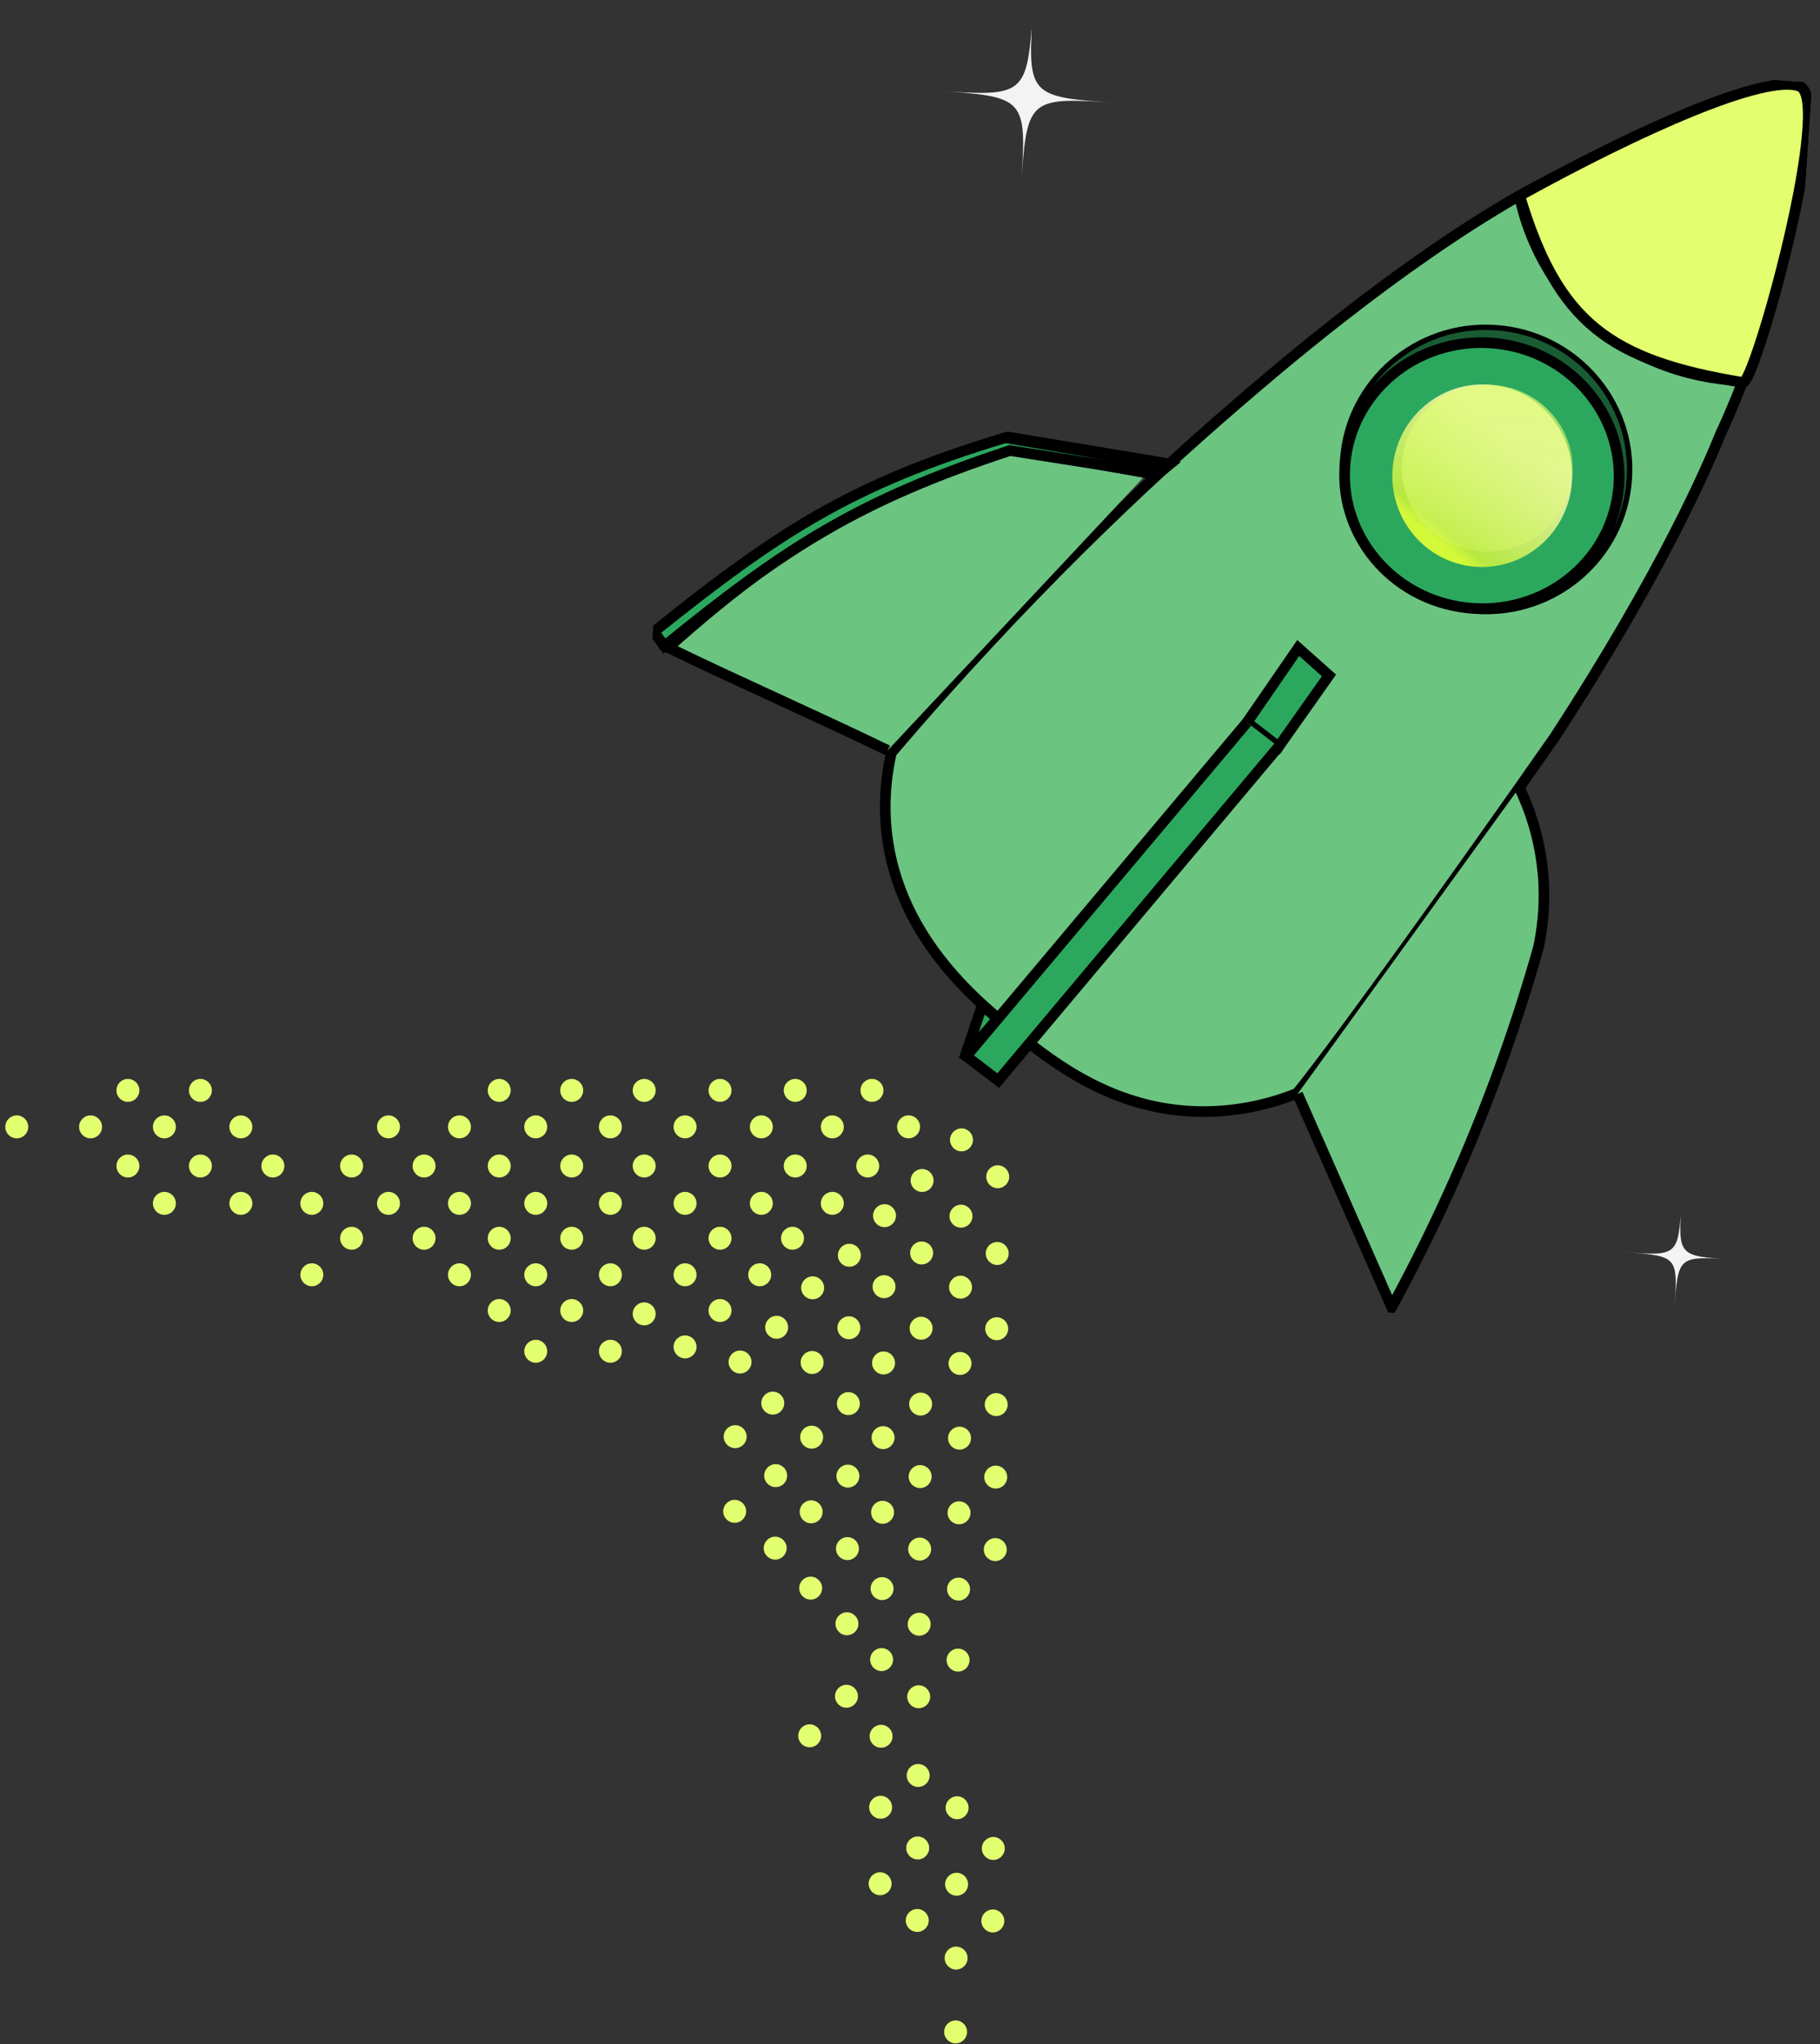 <svg width="171" height="192" viewBox="0 0 171 192" fill="none" xmlns="http://www.w3.org/2000/svg">
<rect x="0" y="0" width="171" height="192" fill="#333333" stroke="none"/>
<g clip-path="url(#clip0_121_2)">
<path d="M83.758 70.692C96.144 56.151 107.528 45.42 116.123 38.019C119.559 35.055 131.23 24.95 142.751 18.38C142.751 18.38 150.537 13.943 162.324 9.379C162.837 9.179 163.178 9.071 163.579 8.945C166.503 8.017 168.198 7.481 169.13 8.154C170.049 8.818 169.895 10.439 169.585 13.687C169.444 15.16 169.193 16.404 168.691 18.893C168.352 20.57 168.068 21.834 168.017 22.057C165.627 32.46 161.711 40.631 161.711 40.631C160.469 43.67 156.376 53.421 146.066 69.246C145.996 69.355 144.788 71.081 142.929 73.722C137.515 81.402 126.561 96.823 121.869 102.698C119.882 103.49 116.692 104.473 112.74 104.413C104.691 104.288 99.129 99.911 95.715 97.216C92.284 94.51 84.464 88.348 83.316 78.284C82.951 75.09 83.362 72.414 83.754 70.682L83.758 70.692Z" fill="#6CC481" stroke="black" stroke-miterlimit="10"/>
<path d="M142.75 73.977C143.677 75.915 144.873 79.084 145.046 83.128C145.141 85.441 144.88 87.434 144.55 88.981C143.405 93.049 142.019 97.345 140.346 101.816C137.375 109.756 134.049 116.751 130.756 122.789C127.793 116.092 124.879 109.448 121.916 102.756" fill="#6CC481"/>
<path d="M142.75 73.977C143.677 75.915 144.873 79.084 145.046 83.128C145.141 85.441 144.88 87.434 144.55 88.981C143.405 93.049 142.019 97.345 140.346 101.816C137.375 109.756 134.049 116.751 130.756 122.789C127.793 116.092 124.879 109.448 121.916 102.756" stroke="black" stroke-miterlimit="10"/>
<path d="M107.815 44.436C103.326 43.638 98.837 42.84 94.348 42.041C91.577 42.946 88.656 44.046 85.642 45.397C75.838 49.797 68.398 55.803 62.78 60.828C69.708 64.186 76.471 67.13 83.398 70.488" fill="#6CC481"/>
<path d="M107.815 44.436C103.326 43.638 98.837 42.84 94.348 42.041C91.577 42.946 88.656 44.046 85.642 45.397C75.838 49.797 68.398 55.803 62.78 60.828C69.708 64.186 76.471 67.13 83.398 70.488" stroke="black" stroke-miterlimit="10"/>
<path d="M62.594 60.542C62.279 60.132 61.969 59.718 61.654 59.308C66.739 54.901 73.702 49.834 82.692 45.637C86.955 43.648 91.007 42.168 94.697 41.052C99.75 41.892 104.803 42.731 109.861 43.571" stroke="black" stroke-miterlimit="10"/>
<path d="M61.444 59.339L62.42 60.69C73.775 51.466 80.605 47.011 94.891 42.32L108.803 44.503L109.768 43.719L94.452 41.115C79.789 45.522 72.969 50.134 61.444 59.339Z" fill="#2CA85E" stroke="black"/>
<path d="M142.751 18.38C143.191 20.475 144.457 25.068 148.412 29.147C154.389 35.316 162.046 35.712 163.777 35.762" stroke="black" stroke-miterlimit="10"/>
<path d="M121.975 60.87L124.865 63.444L120.13 70.148L117.162 67.859L121.975 60.87Z" fill="#2CA85E" stroke="black" stroke-miterlimit="10"/>
<path d="M120.13 70.148L93.784 101.506L90.785 99.215L117.162 67.859" fill="#2CA85E"/>
<path d="M120.13 70.148L93.784 101.506L90.785 99.215L117.162 67.859" stroke="black" stroke-miterlimit="10"/>
<path d="M92.354 94.411L90.785 99.215" stroke="black" stroke-miterlimit="10"/>
<path d="M153.087 45.006C152.589 52.361 146.158 57.92 138.716 57.416C131.275 56.912 125.651 50.537 126.149 43.182C126.647 35.828 133.079 30.269 140.52 30.773C147.962 31.277 153.585 37.652 153.087 45.006Z" fill="#195C34" stroke="black" stroke-width="0.5"/>
<path d="M152.097 45.551C151.632 52.42 145.506 57.625 138.384 57.143C131.261 56.66 125.892 50.677 126.358 43.808C126.823 36.94 132.949 31.735 140.071 32.217C147.194 32.699 152.563 38.683 152.097 45.551Z" fill="#2CA85E" stroke="black"/>
<ellipse cx="139.266" cy="44.685" rx="8.447" ry="8.574" transform="rotate(3.874 139.266 44.685)" fill="url(#paint0_linear_121_2)"/>
<ellipse cx="139.727" cy="43.978" rx="8.034" ry="7.838" transform="rotate(3.874 139.727 43.978)" fill="url(#paint1_linear_121_2)"/>
<path d="M169.096 8.106C165.883 6.88 154.071 12.145 142.784 18.382C146.363 30.315 151.229 33.855 163.757 35.929C164.878 36.109 172.31 9.331 169.096 8.106Z" fill="#E3FF6F" stroke="black"/>
<path d="M92.288 94.433L90.662 99.246L93.724 95.67L92.288 94.433Z" fill="#2CA85E" stroke="black"/>
<g clip-path="url(#clip1_121_2)">
<path d="M95.901 17.945C96.504 9.052 96.544 9.099 87.68 8.499C96.544 9.099 96.498 9.14 97.1 0.247C96.498 9.14 96.457 9.093 105.322 9.694C96.457 9.093 96.504 9.052 95.901 17.945Z" fill="#F3F3F3"/>
</g>
<g clip-path="url(#clip2_121_2)">
<path d="M157.316 123.099C157.665 117.95 157.688 117.977 152.556 117.63C157.688 117.977 157.661 118.001 158.01 112.852C157.661 118.001 157.638 117.974 162.77 118.321C157.638 117.974 157.665 117.95 157.316 123.099Z" fill="#F3F3F3"/>
</g>
</g>
<circle r="1.078" transform="matrix(0.007 -1 -1 -0.007 89.787 190.863)" fill="#E2FF6F"/>
<circle r="1.078" transform="matrix(0.007 -1 -1 -0.007 89.833 183.929)" fill="#E2FF6F"/>
<circle r="1.078" transform="matrix(0.007 -1 -1 -0.007 93.282 180.442)" fill="#E2FF6F"/>
<circle r="1.078" transform="matrix(0.007 -1 -1 -0.007 86.18 180.395)" fill="#E2FF6F"/>
<circle r="1.078" transform="matrix(0.007 -1 -1 -0.007 89.879 176.994)" fill="#E2FF6F"/>
<circle r="1.078" transform="matrix(0.007 -1 -1 -0.007 93.326 173.632)" fill="#E2FF6F"/>
<circle r="1.078" transform="matrix(0.007 -1 -1 -0.007 89.926 169.808)" fill="#E2FF6F"/>
<circle r="1.078" transform="matrix(0.007 -1 -1 -0.007 86.225 173.586)" fill="#E2FF6F"/>
<circle r="1.078" transform="matrix(0.007 -1 -1 -0.007 82.693 176.946)" fill="#E2FF6F"/>
<circle r="1.078" transform="matrix(0.007 -1 -1 -0.007 82.74 169.761)" fill="#E2FF6F"/>
<circle r="1.078" transform="matrix(0.007 -1 -1 -0.007 86.269 166.776)" fill="#E2FF6F"/>
<circle r="1.078" transform="matrix(0.007 -1 -1 -0.007 82.784 163.093)" fill="#E2FF6F"/>
<circle r="1.078" transform="matrix(0.007 -1 -1 -0.007 76.075 163.049)" fill="#E2FF6F"/>
<circle r="1.078" transform="matrix(0.007 -1 -1 -0.007 79.53 159.335)" fill="#E2FF6F"/>
<circle r="1.078" transform="matrix(0.007 -1 -1 -0.007 86.318 159.38)" fill="#E2FF6F"/>
<circle r="1.078" transform="matrix(0.007 -1 -1 -0.007 90.017 155.938)" fill="#E2FF6F"/>
<circle r="1.078" transform="matrix(0.007 -1 -1 -0.007 82.832 155.891)" fill="#E2FF6F"/>
<circle r="1.078" transform="matrix(0.007 -1 -1 -0.007 86.363 152.57)" fill="#E2FF6F"/>
<circle r="1.078" transform="matrix(0.007 -1 -1 -0.007 79.575 152.526)" fill="#E2FF6F"/>
<circle r="1.078" transform="matrix(0.007 -1 -1 -0.007 82.876 149.223)" fill="#E2FF6F"/>
<circle r="1.078" transform="matrix(0.007 -1 -1 -0.007 90.061 149.27)" fill="#E2FF6F"/>
<circle r="1.078" transform="matrix(0.007 -1 -1 -0.007 93.511 145.557)" fill="#E2FF6F"/>
<circle r="1.078" transform="matrix(0.007 -1 -1 -0.007 86.409 145.51)" fill="#E2FF6F"/>
<circle r="1.078" transform="matrix(0.007 -1 -1 -0.007 79.622 145.465)" fill="#E2FF6F"/>
<circle r="1.078" transform="matrix(0.007 -1 -1 -0.007 76.166 149.179)" fill="#E2FF6F"/>
<circle r="1.078" transform="matrix(0.007 -1 -1 -0.007 72.834 145.421)" fill="#E2FF6F"/>
<circle r="1.078" transform="matrix(0.007 -1 -1 -0.007 76.213 142.012)" fill="#E2FF6F"/>
<circle r="1.078" transform="matrix(0.007 -1 -1 -0.007 82.923 142.056)" fill="#E2FF6F"/>
<circle r="1.078" transform="matrix(0.007 -1 -1 -0.007 90.108 142.103)" fill="#E2FF6F"/>
<circle r="1.078" transform="matrix(0.007 -1 -1 -0.007 93.556 138.747)" fill="#E2FF6F"/>
<circle r="1.078" transform="matrix(0.007 -1 -1 -0.007 86.454 138.7)" fill="#E2FF6F"/>
<circle r="1.078" transform="matrix(0.007 -1 -1 -0.007 79.666 138.655)" fill="#E2FF6F"/>
<circle r="1.078" transform="matrix(0.007 -1 -1 -0.007 72.879 138.611)" fill="#E2FF6F"/>
<circle r="1.078" transform="matrix(0.007 -1 -1 -0.007 69.028 141.964)" fill="#E2FF6F"/>
<circle r="1.078" transform="matrix(0.007 -1 -1 -0.007 69.074 134.95)" fill="#E2FF6F"/>
<circle r="1.078" transform="matrix(0.007 -1 -1 -0.007 76.259 134.997)" fill="#E2FF6F"/>
<circle r="1.078" transform="matrix(0.007 -1 -1 -0.007 82.969 135.041)" fill="#E2FF6F"/>
<circle r="1.078" transform="matrix(0.007 -1 -1 -0.007 90.154 135.089)" fill="#E2FF6F"/>
<circle r="1.078" transform="matrix(0.007 -1 -1 -0.007 93.601 131.937)" fill="#E2FF6F"/>
<circle r="1.078" transform="matrix(0.007 -1 -1 -0.007 86.499 131.89)" fill="#E2FF6F"/>
<circle r="1.078" transform="matrix(0.007 -1 -1 -0.007 79.711 131.845)" fill="#E2FF6F"/>
<circle r="1.078" transform="matrix(0.007 -1 -1 -0.007 72.608 131.799)" fill="#E2FF6F"/>
<circle r="1.078" transform="matrix(0.007 -1 -1 -0.007 69.532 127.938)" fill="#E2FF6F"/>
<circle r="1.078" transform="matrix(0.007 -1 -1 -0.007 72.971 124.676)" fill="#E2FF6F"/>
<circle r="1.078" transform="matrix(0.007 -1 -1 -0.007 76.352 120.968)" fill="#E2FF6F"/>
<circle r="1.078" transform="matrix(0.007 -1 -1 -0.007 79.803 117.911)" fill="#E2FF6F"/>
<circle r="1.078" transform="matrix(0.007 -1 -1 -0.007 83.106 114.192)" fill="#E2FF6F"/>
<circle r="1.078" transform="matrix(0.007 -1 -1 -0.007 86.637 110.887)" fill="#E2FF6F"/>
<circle r="1.078" transform="matrix(0.007 -1 -1 -0.007 90.338 107.072)" fill="#E2FF6F"/>
<circle r="1.078" transform="matrix(0.007 -1 -1 -0.007 76.305 127.983)" fill="#E2FF6F"/>
<circle r="1.078" transform="matrix(0.007 -1 -1 -0.007 83.015 128.027)" fill="#E2FF6F"/>
<circle r="1.078" transform="matrix(0.007 -1 -1 -0.007 90.2 128.074)" fill="#E2FF6F"/>
<circle r="1.078" transform="matrix(0.007 -1 -1 -0.007 93.648 124.812)" fill="#E2FF6F"/>
<circle r="1.078" transform="matrix(0.007 -1 -1 -0.007 86.546 124.765)" fill="#E2FF6F"/>
<circle r="1.078" transform="matrix(0.007 -1 -1 -0.007 90.247 120.907)" fill="#E2FF6F"/>
<circle r="1.078" transform="matrix(0.007 -1 -1 -0.007 93.694 117.743)" fill="#E2FF6F"/>
<circle r="1.078" transform="matrix(0.007 -1 -1 -0.007 93.742 110.536)" fill="#E2FF6F"/>
<circle r="1.078" transform="matrix(0.007 -1 -1 -0.007 90.291 114.239)" fill="#E2FF6F"/>
<circle r="1.078" transform="matrix(0.007 -1 -1 -0.007 86.592 117.696)" fill="#E2FF6F"/>
<circle r="1.078" transform="matrix(0.007 -1 -1 -0.007 83.062 120.86)" fill="#E2FF6F"/>
<circle r="1.078" transform="matrix(0.007 -1 -1 -0.007 79.758 124.72)" fill="#E2FF6F"/>
<circle cx="1.574" cy="105.851" r="1.078" fill="#E2FF6F"/>
<circle cx="8.509" cy="105.851" r="1.078" fill="#E2FF6F"/>
<circle cx="12.018" cy="102.425" r="1.078" fill="#E2FF6F"/>
<circle cx="12.019" cy="109.527" r="1.078" fill="#E2FF6F"/>
<circle cx="15.444" cy="105.851" r="1.078" fill="#E2FF6F"/>
<circle cx="18.828" cy="102.425" r="1.078" fill="#E2FF6F"/>
<circle cx="22.63" cy="105.851" r="1.078" fill="#E2FF6F"/>
<circle cx="18.828" cy="109.527" r="1.078" fill="#E2FF6F"/>
<circle cx="15.445" cy="113.036" r="1.078" fill="#E2FF6F"/>
<circle cx="22.63" cy="113.036" r="1.078" fill="#E2FF6F"/>
<circle cx="25.639" cy="109.527" r="1.078" fill="#E2FF6F"/>
<circle cx="29.298" cy="113.036" r="1.078" fill="#E2FF6F"/>
<circle cx="29.299" cy="119.745" r="1.078" fill="#E2FF6F"/>
<circle cx="33.035" cy="116.314" r="1.078" fill="#E2FF6F"/>
<circle cx="33.034" cy="109.527" r="1.078" fill="#E2FF6F"/>
<circle cx="36.5" cy="105.85" r="1.078" fill="#E2FF6F"/>
<circle cx="36.501" cy="113.036" r="1.078" fill="#E2FF6F"/>
<circle cx="39.844" cy="109.526" r="1.078" fill="#E2FF6F"/>
<circle cx="39.845" cy="116.314" r="1.078" fill="#E2FF6F"/>
<circle cx="43.169" cy="113.035" r="1.078" fill="#E2FF6F"/>
<circle cx="43.169" cy="105.85" r="1.078" fill="#E2FF6F"/>
<circle cx="46.905" cy="102.424" r="1.078" fill="#E2FF6F"/>
<circle cx="46.905" cy="109.526" r="1.078" fill="#E2FF6F"/>
<circle cx="46.905" cy="116.314" r="1.078" fill="#E2FF6F"/>
<circle cx="43.169" cy="119.745" r="1.078" fill="#E2FF6F"/>
<circle cx="46.905" cy="123.101" r="1.078" fill="#E2FF6F"/>
<circle cx="50.336" cy="119.745" r="1.078" fill="#E2FF6F"/>
<circle cx="50.336" cy="113.035" r="1.078" fill="#E2FF6F"/>
<circle cx="50.336" cy="105.85" r="1.078" fill="#E2FF6F"/>
<circle cx="53.715" cy="102.424" r="1.078" fill="#E2FF6F"/>
<circle cx="53.715" cy="109.526" r="1.078" fill="#E2FF6F"/>
<circle cx="53.715" cy="116.314" r="1.078" fill="#E2FF6F"/>
<circle cx="53.715" cy="123.101" r="1.078" fill="#E2FF6F"/>
<circle cx="50.337" cy="126.93" r="1.078" fill="#E2FF6F"/>
<circle cx="57.351" cy="126.93" r="1.078" fill="#E2FF6F"/>
<circle cx="57.351" cy="119.744" r="1.078" fill="#E2FF6F"/>
<circle cx="57.351" cy="113.035" r="1.078" fill="#E2FF6F"/>
<circle cx="57.35" cy="105.85" r="1.078" fill="#E2FF6F"/>
<circle cx="60.525" cy="102.424" r="1.078" fill="#E2FF6F"/>
<circle cx="60.525" cy="109.525" r="1.078" fill="#E2FF6F"/>
<circle cx="60.525" cy="116.313" r="1.078" fill="#E2FF6F"/>
<circle cx="60.525" cy="123.416" r="1.078" fill="#E2FF6F"/>
<circle cx="64.366" cy="126.518" r="1.078" fill="#E2FF6F"/>
<circle cx="67.651" cy="123.101" r="1.078" fill="#E2FF6F"/>
<circle cx="71.38" cy="119.744" r="1.078" fill="#E2FF6F"/>
<circle cx="74.46" cy="116.313" r="1.078" fill="#E2FF6F"/>
<circle cx="78.201" cy="113.034" r="1.078" fill="#E2FF6F"/>
<circle cx="81.529" cy="109.525" r="1.078" fill="#E2FF6F"/>
<circle cx="85.367" cy="105.848" r="1.078" fill="#E2FF6F"/>
<circle cx="64.366" cy="119.744" r="1.078" fill="#E2FF6F"/>
<circle cx="64.365" cy="113.035" r="1.078" fill="#E2FF6F"/>
<circle cx="64.365" cy="105.849" r="1.078" fill="#E2FF6F"/>
<circle cx="67.65" cy="102.423" r="1.078" fill="#E2FF6F"/>
<circle cx="67.65" cy="109.525" r="1.078" fill="#E2FF6F"/>
<circle cx="71.532" cy="105.849" r="1.078" fill="#E2FF6F"/>
<circle cx="74.719" cy="102.423" r="1.078" fill="#E2FF6F"/>
<circle cx="81.926" cy="102.423" r="1.078" fill="#E2FF6F"/>
<circle cx="78.2" cy="105.849" r="1.078" fill="#E2FF6F"/>
<circle cx="74.719" cy="109.525" r="1.078" fill="#E2FF6F"/>
<circle cx="71.532" cy="113.034" r="1.078" fill="#E2FF6F"/>
<circle cx="67.65" cy="116.313" r="1.078" fill="#E2FF6F"/>
<defs>
<linearGradient id="paint0_linear_121_2" x1="138.09" y1="52.932" x2="145.063" y2="43.026" gradientUnits="userSpaceOnUse">
<stop stop-color="#D4F938"/>
<stop offset="0.104" stop-color="#B6E842"/>
<stop offset="1" stop-color="#E1EEAB"/>
</linearGradient>
<linearGradient id="paint1_linear_121_2" x1="139.727" y1="36.141" x2="139.727" y2="51.816" gradientUnits="userSpaceOnUse">
<stop stop-color="#E3FF6F" stop-opacity="0.69"/>
<stop offset="1" stop-color="#E3FF6F" stop-opacity="0.29"/>
</linearGradient>
<clipPath id="clip0_121_2">
<rect width="105.177" height="117.936" fill="white" transform="translate(65.319 0.668) rotate(3.874)"/>
</clipPath>
<clipPath id="clip1_121_2">
<rect width="17.682" height="17.738" fill="white" transform="translate(88.105 2.211) rotate(3.874)"/>
</clipPath>
<clipPath id="clip2_121_2">
<rect width="10.237" height="10.27" fill="white" transform="translate(152.803 113.989) rotate(3.874)"/>
</clipPath>
</defs>
</svg>
